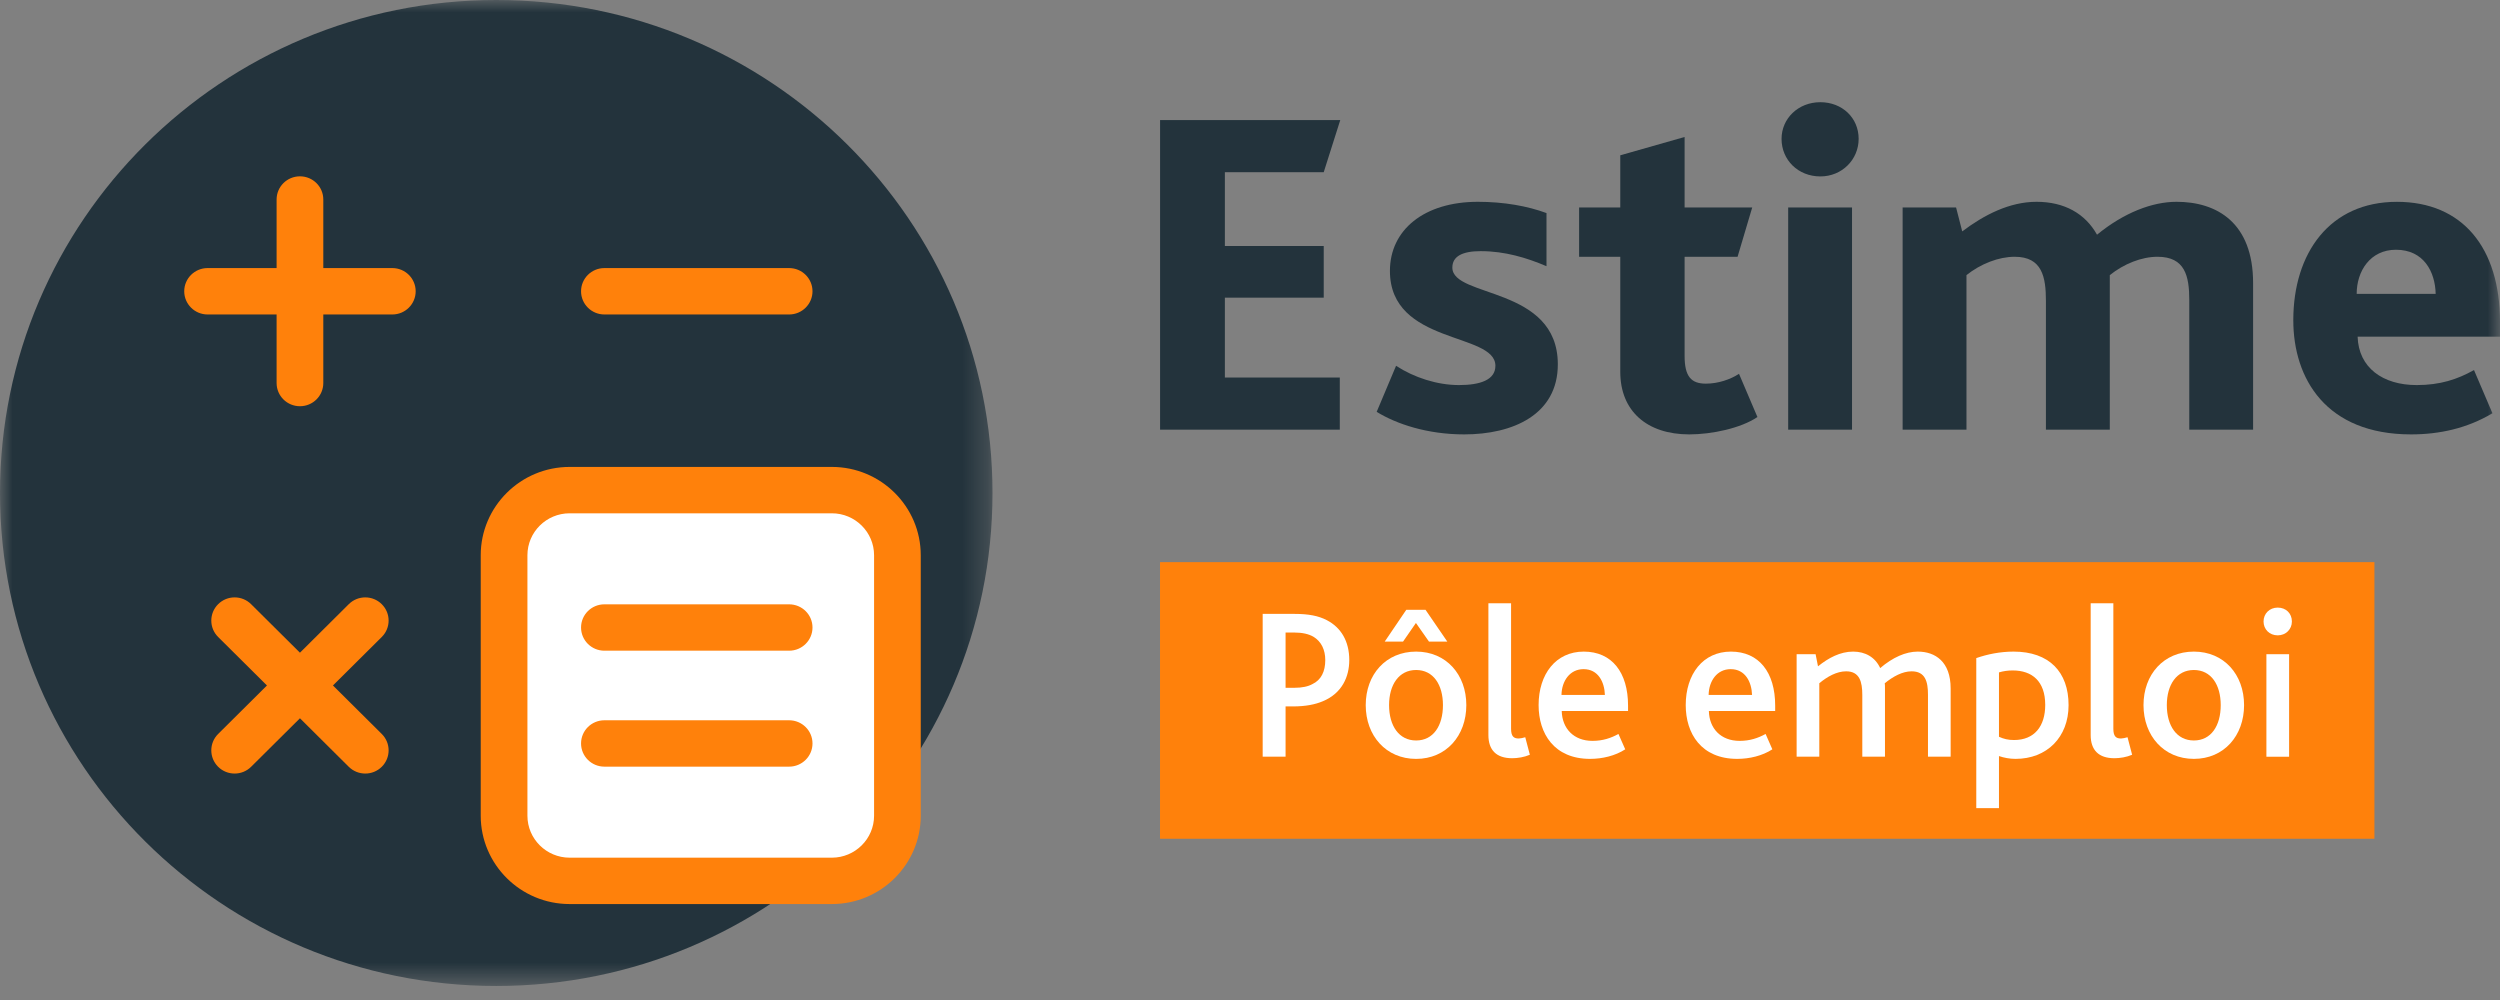 <svg width="100" height="40" viewBox="0 0 100 40" fill="none" xmlns="http://www.w3.org/2000/svg">
<rect x="0" y="0" width="100" height="40" fill="#808080" stroke="none"/>
<mask id="mask0_3414_90469" style="mask-type:alpha" maskUnits="userSpaceOnUse" x="0" y="0" width="40" height="40">
<path fill-rule="evenodd" clip-rule="evenodd" d="M0 0H39.7V39.439H0V0Z" fill="white"/>
</mask>
<g mask="url(#mask0_3414_90469)">
<path fill-rule="evenodd" clip-rule="evenodd" d="M39.7 19.719C39.7 30.611 30.813 39.439 19.85 39.439C8.888 39.439 0 30.611 0 19.719C0 8.829 8.888 -0 19.85 -0C30.813 -0 39.7 8.829 39.7 19.719Z" fill="#23333C"/>
</g>
<path fill-rule="evenodd" clip-rule="evenodd" d="M46.403 4.802H53.611L52.949 6.888H48.995V9.839H52.949V11.906H48.995V15.102H53.592V17.188H46.403V4.802Z" fill="#23333C"/>
<path fill-rule="evenodd" clip-rule="evenodd" d="M55.843 14.632C56.562 15.102 57.489 15.403 58.359 15.403C59.211 15.403 59.816 15.196 59.816 14.632C59.816 13.279 55.597 13.805 55.597 10.835C55.597 9.2 56.96 8.072 59.116 8.072C60.156 8.072 61.103 8.242 61.86 8.523V10.648C61.065 10.309 60.194 10.046 59.23 10.046C58.491 10.046 58.094 10.253 58.094 10.704C58.094 11.925 62.313 11.437 62.313 14.575C62.313 16.587 60.516 17.376 58.568 17.376C57.092 17.376 55.862 16.962 55.067 16.474L55.843 14.632Z" fill="#23333C"/>
<path fill-rule="evenodd" clip-rule="evenodd" d="M64.811 14.876V10.271H63.164V8.298H64.811V6.212L67.384 5.479V8.298H70.089L69.503 10.271H67.384V14.237C67.384 15.064 67.649 15.346 68.235 15.346C68.727 15.346 69.218 15.177 69.56 14.952L70.297 16.681C69.635 17.131 68.462 17.376 67.573 17.376C65.871 17.376 64.811 16.436 64.811 14.876Z" fill="#23333C"/>
<mask id="mask1_3414_90469" style="mask-type:alpha" maskUnits="userSpaceOnUse" x="0" y="0" width="100" height="40">
<path fill-rule="evenodd" clip-rule="evenodd" d="M0 39.439H100V0H0V39.439Z" fill="white"/>
</mask>
<g mask="url(#mask1_3414_90469)">
<path fill-rule="evenodd" clip-rule="evenodd" d="M71.527 17.188H74.081V8.298H71.527V17.188ZM71.262 5.554C71.262 4.745 71.924 4.088 72.814 4.088C73.683 4.088 74.346 4.708 74.346 5.554C74.346 6.381 73.683 7.057 72.814 7.057C71.924 7.057 71.262 6.399 71.262 5.554Z" fill="#23333C"/>
<path fill-rule="evenodd" clip-rule="evenodd" d="M76.105 8.298H78.243L78.489 9.256C79.359 8.598 80.381 8.072 81.46 8.072C82.576 8.072 83.408 8.543 83.881 9.388C84.959 8.504 86.094 8.072 87.06 8.072C88.668 8.072 90.124 8.899 90.124 11.324V17.188H87.571V12C87.571 11.042 87.4 10.271 86.303 10.271C85.659 10.271 84.959 10.553 84.392 11.004V17.188H81.837V12.038C81.837 11.079 81.686 10.271 80.588 10.271C79.946 10.271 79.227 10.553 78.659 11.004V17.188H76.105V8.298Z" fill="#23333C"/>
<path fill-rule="evenodd" clip-rule="evenodd" d="M97.427 11.756C97.407 10.873 96.953 9.99 95.838 9.99C94.816 9.99 94.267 10.836 94.267 11.756H97.427ZM91.732 12.809C91.732 10.121 93.189 8.073 95.876 8.073C98.487 8.073 100 9.895 100 12.884V13.467H94.305C94.343 14.707 95.308 15.403 96.67 15.403C97.597 15.403 98.297 15.177 98.959 14.801L99.697 16.53C98.695 17.132 97.578 17.376 96.444 17.376C93.037 17.376 91.732 15.139 91.732 12.809Z" fill="#23333C"/>
<path fill-rule="evenodd" clip-rule="evenodd" d="M46.401 33.55H94.977V22.486H46.401V33.55Z" fill="#FF810B"/>
<path fill-rule="evenodd" clip-rule="evenodd" d="M51.772 27.512C52.086 27.512 52.322 27.46 52.496 27.364C52.846 27.199 53.011 26.861 53.011 26.402C53.011 25.994 52.853 25.656 52.531 25.466C52.347 25.362 52.103 25.301 51.763 25.301H51.423V27.512H51.772ZM50.507 24.556H51.789C52.34 24.556 52.741 24.633 53.073 24.807C53.64 25.101 53.971 25.647 53.971 26.402C53.971 27.069 53.683 27.729 52.915 28.049C52.61 28.179 52.226 28.257 51.711 28.257H51.423V30.268H50.507V24.556Z" fill="white"/>
<path fill-rule="evenodd" clip-rule="evenodd" d="M57.718 28.205C57.718 27.39 57.334 26.8 56.645 26.8C55.956 26.8 55.563 27.39 55.563 28.205C55.563 29.029 55.956 29.619 56.645 29.619C57.334 29.619 57.718 29.029 57.718 28.205ZM56.252 24.391H57.02L57.893 25.665H57.16L56.637 24.919L56.121 25.665H55.388L56.252 24.391ZM54.629 28.205C54.629 26.983 55.432 26.064 56.645 26.064C57.849 26.064 58.653 26.983 58.653 28.205C58.653 29.428 57.849 30.356 56.645 30.356C55.44 30.356 54.629 29.428 54.629 28.205Z" fill="white"/>
<path fill-rule="evenodd" clip-rule="evenodd" d="M59.536 24.131H60.443V29.15C60.443 29.454 60.548 29.54 60.749 29.54C60.81 29.54 60.932 29.515 61.01 29.489L61.194 30.19C60.975 30.286 60.705 30.329 60.487 30.329C59.85 30.329 59.536 29.999 59.536 29.401V24.131Z" fill="white"/>
<path fill-rule="evenodd" clip-rule="evenodd" d="M64.196 27.798C64.179 27.278 63.927 26.766 63.342 26.766C62.791 26.766 62.469 27.243 62.459 27.798H64.196ZM61.544 28.205C61.544 26.965 62.233 26.064 63.35 26.064C64.476 26.064 65.122 26.896 65.122 28.223V28.44H62.469C62.486 29.141 62.949 29.635 63.7 29.635C64.11 29.635 64.441 29.523 64.738 29.358L65.009 29.973C64.608 30.234 64.092 30.355 63.603 30.355C62.164 30.355 61.544 29.341 61.544 28.205Z" fill="white"/>
<path fill-rule="evenodd" clip-rule="evenodd" d="M70.082 27.798C70.065 27.278 69.812 26.766 69.227 26.766C68.677 26.766 68.355 27.243 68.345 27.798H70.082ZM67.429 28.205C67.429 26.965 68.118 26.064 69.236 26.064C70.361 26.064 71.007 26.896 71.007 28.223V28.44H68.355C68.371 29.141 68.834 29.635 69.585 29.635C69.995 29.635 70.326 29.523 70.624 29.358L70.894 29.973C70.493 30.234 69.977 30.355 69.489 30.355C68.049 30.355 67.429 29.341 67.429 28.205Z" fill="white"/>
<path fill-rule="evenodd" clip-rule="evenodd" d="M71.865 26.168H72.624L72.72 26.653C73.139 26.315 73.61 26.064 74.126 26.064C74.614 26.064 75.007 26.289 75.208 26.723C75.706 26.298 76.228 26.064 76.709 26.064C77.415 26.064 78.026 26.471 78.026 27.537V30.268H77.119V27.789C77.119 27.269 77.014 26.853 76.464 26.853C76.097 26.853 75.722 27.061 75.39 27.33C75.399 27.381 75.399 27.452 75.399 27.52V30.268H74.492V27.798C74.492 27.278 74.387 26.853 73.846 26.853C73.471 26.853 73.096 27.061 72.772 27.33V30.268H71.865V26.168Z" fill="white"/>
<path fill-rule="evenodd" clip-rule="evenodd" d="M80.561 29.601C81.381 29.601 81.809 29.046 81.809 28.196C81.809 27.251 81.285 26.818 80.509 26.818C80.307 26.818 80.133 26.844 79.959 26.896V29.471C80.151 29.558 80.325 29.601 80.561 29.601ZM79.051 26.324C79.496 26.168 80.011 26.064 80.543 26.064C81.966 26.064 82.743 26.878 82.743 28.205C82.743 29.488 81.878 30.355 80.621 30.355C80.386 30.355 80.16 30.311 79.959 30.243V32.324H79.051V26.324Z" fill="white"/>
<path fill-rule="evenodd" clip-rule="evenodd" d="M83.627 24.131H84.534V29.15C84.534 29.454 84.639 29.54 84.84 29.54C84.901 29.54 85.023 29.515 85.101 29.489L85.285 30.19C85.067 30.286 84.796 30.329 84.577 30.329C83.941 30.329 83.627 29.999 83.627 29.401V24.131Z" fill="white"/>
<path fill-rule="evenodd" clip-rule="evenodd" d="M88.829 28.205C88.829 27.39 88.445 26.8 87.755 26.8C87.066 26.8 86.673 27.39 86.673 28.205C86.673 29.029 87.066 29.619 87.755 29.619C88.445 29.619 88.829 29.029 88.829 28.205ZM85.74 28.205C85.74 26.983 86.543 26.064 87.755 26.064C88.96 26.064 89.763 26.983 89.763 28.205C89.763 29.428 88.96 30.355 87.755 30.355C86.551 30.355 85.74 29.428 85.74 28.205Z" fill="white"/>
<path fill-rule="evenodd" clip-rule="evenodd" d="M90.656 30.269H91.564V26.168H90.656V30.269ZM90.542 24.86C90.542 24.547 90.778 24.304 91.109 24.304C91.441 24.304 91.676 24.538 91.676 24.86C91.676 25.172 91.433 25.414 91.109 25.414C90.778 25.414 90.542 25.172 90.542 24.86Z" fill="white"/>
<path fill-rule="evenodd" clip-rule="evenodd" d="M33.274 35.234H22.785C21.343 35.234 20.163 34.063 20.163 32.63V22.209C20.163 20.776 21.343 19.605 22.785 19.605H33.274C34.716 19.605 35.897 20.776 35.897 22.209V32.63C35.897 34.063 34.716 35.234 33.274 35.234Z" fill="white"/>
<path fill-rule="evenodd" clip-rule="evenodd" d="M22.785 20.532C21.854 20.532 21.097 21.284 21.097 22.209V32.629C21.097 33.554 21.854 34.307 22.785 34.307H33.274C34.205 34.307 34.963 33.554 34.963 32.629V22.209C34.963 21.284 34.205 20.532 33.274 20.532H22.785ZM33.274 36.162H22.785C20.824 36.162 19.229 34.577 19.229 32.629V22.209C19.229 20.262 20.824 18.677 22.785 18.677H33.274C35.235 18.677 36.83 20.262 36.83 22.209V32.629C36.83 34.577 35.235 36.162 33.274 36.162Z" fill="#FF810B"/>
<path fill-rule="evenodd" clip-rule="evenodd" d="M15.693 10.723H12.932V7.98C12.932 7.468 12.514 7.053 11.998 7.053C11.482 7.053 11.064 7.468 11.064 7.98V10.723H8.303C7.788 10.723 7.369 11.139 7.369 11.651C7.369 12.163 7.788 12.579 8.303 12.579H11.064V15.322C11.064 15.834 11.482 16.249 11.998 16.249C12.514 16.249 12.932 15.834 12.932 15.322V12.579H15.693C16.209 12.579 16.627 12.163 16.627 11.651C16.627 11.139 16.209 10.723 15.693 10.723Z" fill="#FF810B"/>
<path fill-rule="evenodd" clip-rule="evenodd" d="M31.566 12.579H24.176C23.66 12.579 23.242 12.163 23.242 11.651C23.242 11.139 23.66 10.723 24.176 10.723H31.566C32.081 10.723 32.5 11.139 32.5 11.651C32.5 12.163 32.081 12.579 31.566 12.579Z" fill="#FF810B"/>
<path fill-rule="evenodd" clip-rule="evenodd" d="M13.318 27.419L15.271 25.479C15.636 25.117 15.636 24.53 15.271 24.168C14.907 23.805 14.315 23.805 13.95 24.168L11.998 26.108L10.045 24.168C9.681 23.805 9.089 23.805 8.725 24.168C8.361 24.53 8.361 25.117 8.725 25.479L10.678 27.419L8.725 29.359C8.361 29.721 8.361 30.308 8.725 30.671C8.907 30.852 9.146 30.942 9.385 30.942C9.624 30.942 9.863 30.852 10.045 30.671L11.998 28.731L13.95 30.671C14.133 30.852 14.372 30.942 14.611 30.942C14.85 30.942 15.089 30.852 15.271 30.671C15.636 30.308 15.636 29.721 15.271 29.359L13.318 27.419Z" fill="#FF810B"/>
<path fill-rule="evenodd" clip-rule="evenodd" d="M31.566 26.028H24.176C23.66 26.028 23.242 25.612 23.242 25.1C23.242 24.588 23.66 24.173 24.176 24.173H31.566C32.081 24.173 32.5 24.588 32.5 25.1C32.5 25.612 32.081 26.028 31.566 26.028Z" fill="#FF810B"/>
<path fill-rule="evenodd" clip-rule="evenodd" d="M31.566 30.666H24.176C23.66 30.666 23.242 30.25 23.242 29.738C23.242 29.226 23.66 28.811 24.176 28.811H31.566C32.081 28.811 32.5 29.226 32.5 29.738C32.5 30.25 32.081 30.666 31.566 30.666Z" fill="#FF810B"/>
</g>
</svg>
